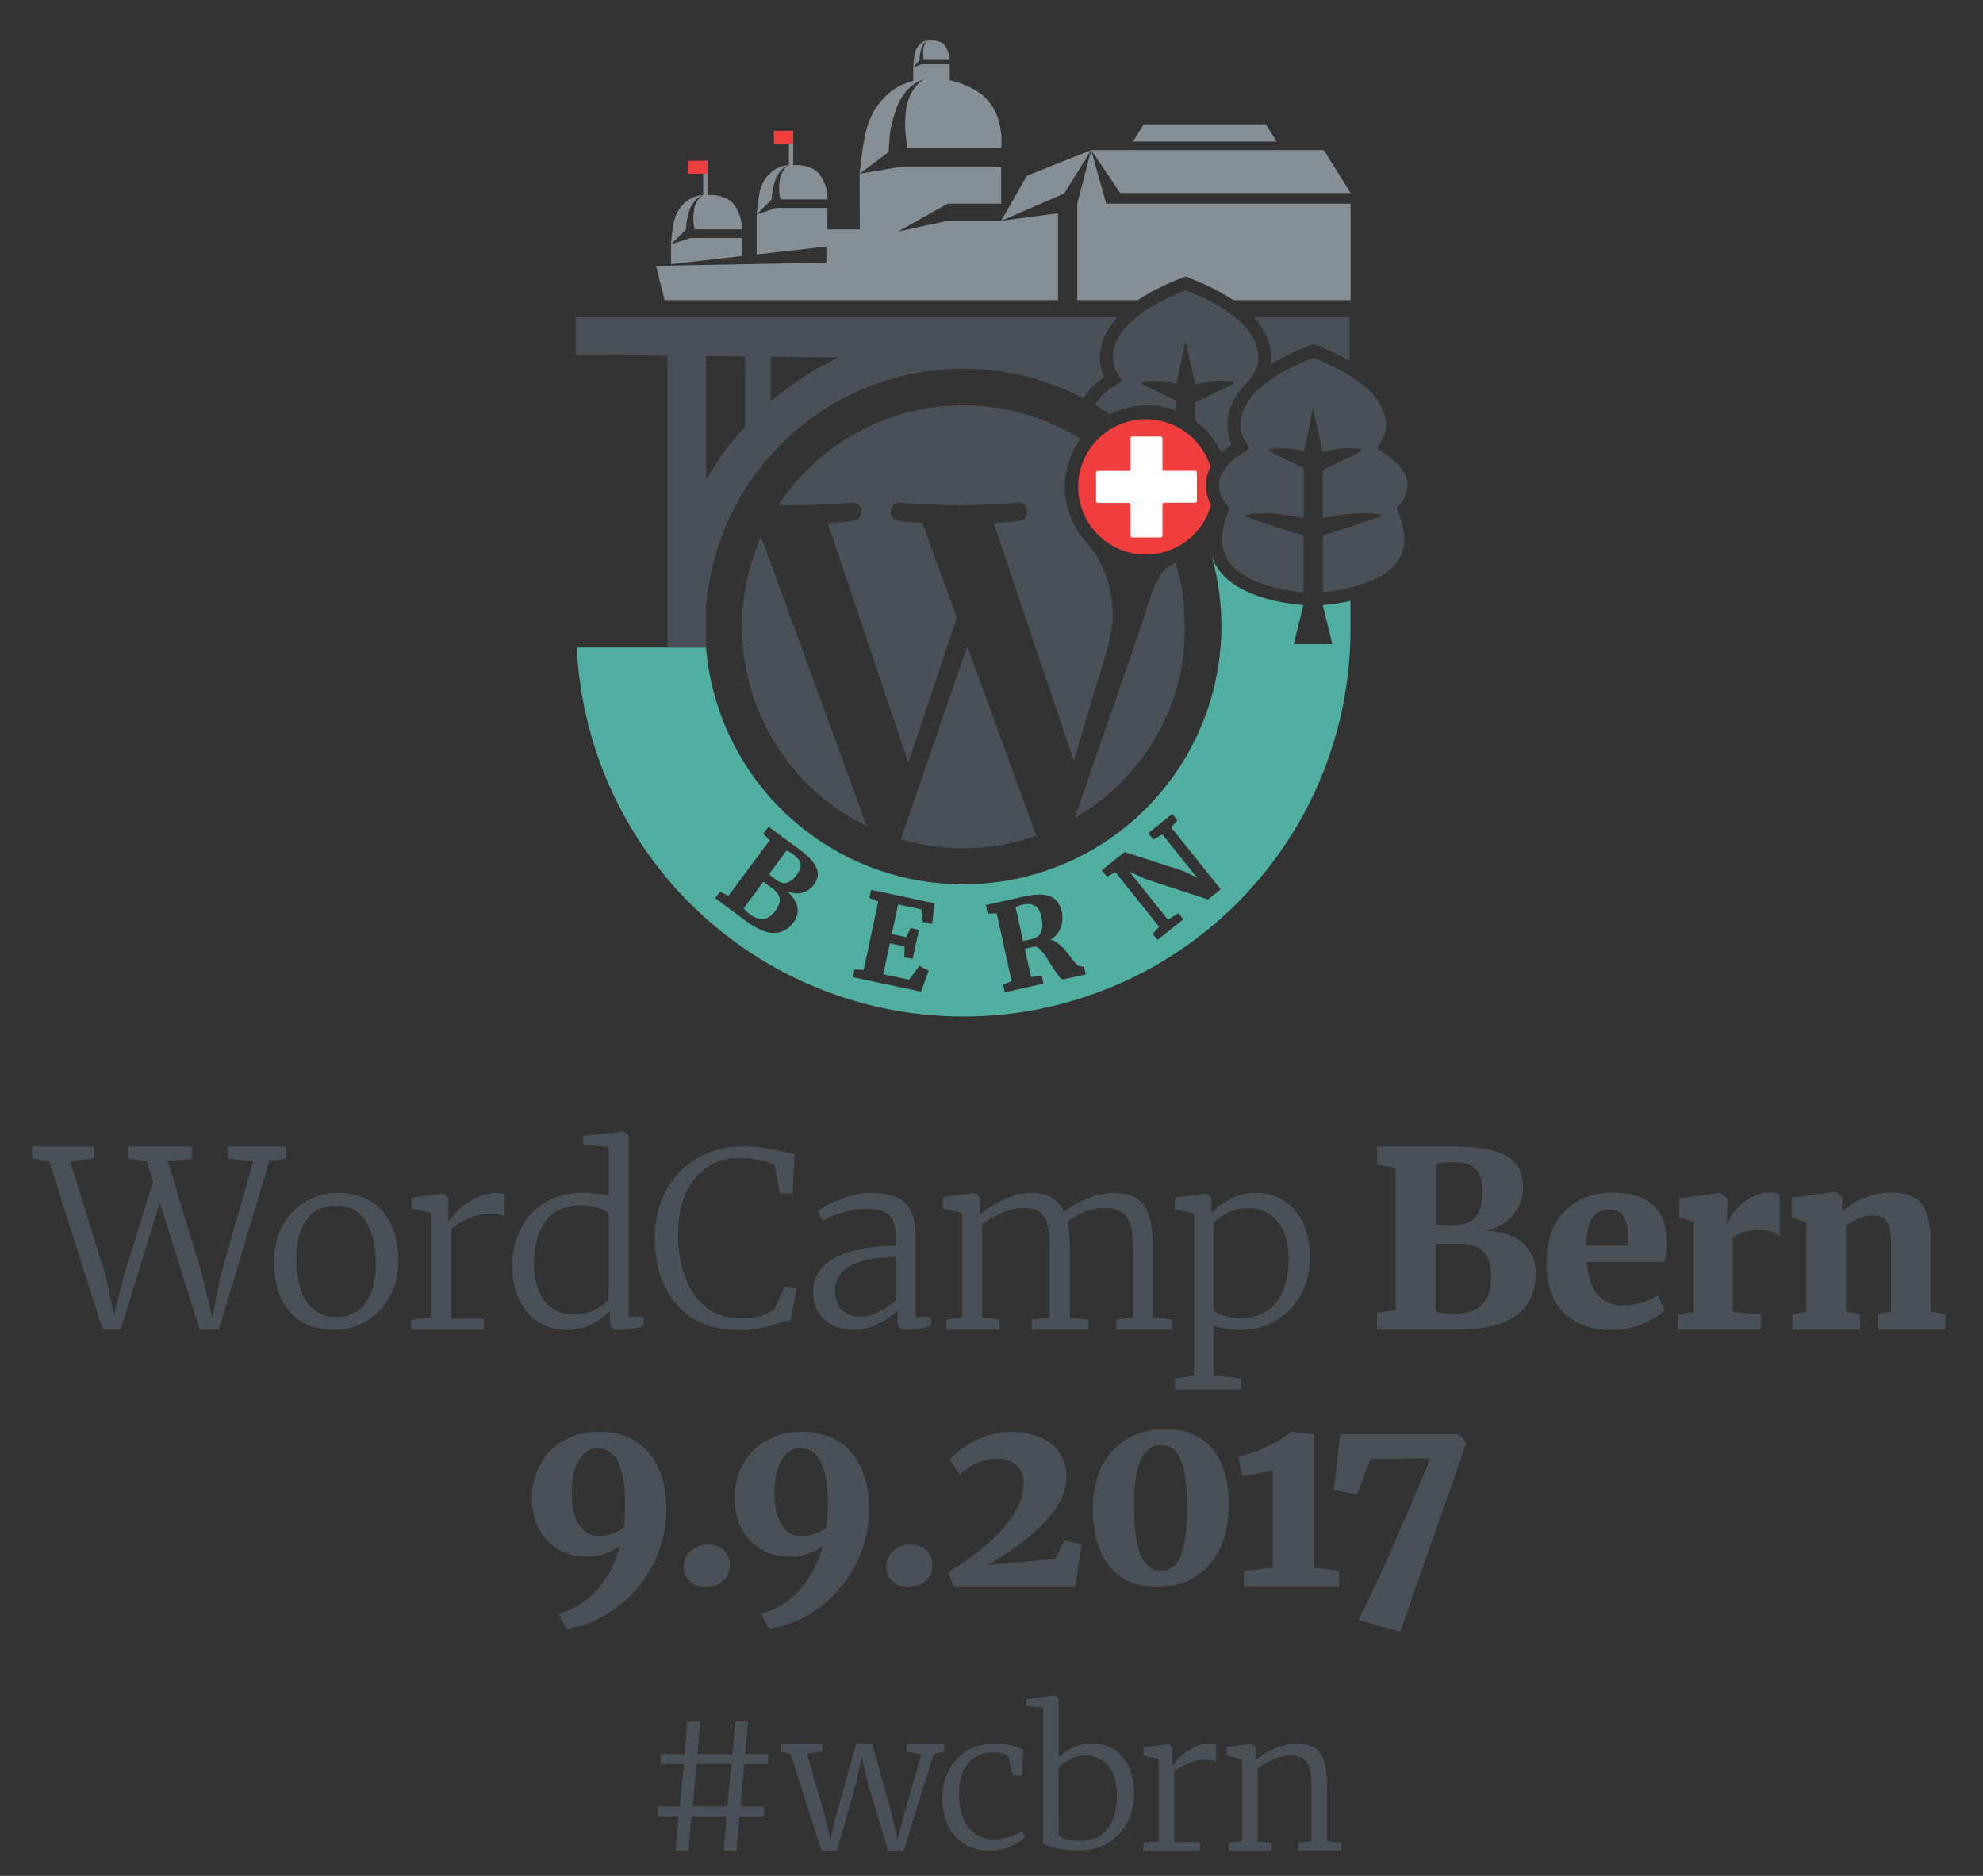 <svg xmlns="http://www.w3.org/2000/svg" width="1850" height="1750"><rect width="100%" height="100%" fill="#333333" stroke="none"/><defs><style>.cls-1{fill:#50afa0;}.cls-2{fill:#495057;}.cls-3{fill:#868e96;}.cls-4{fill:#f03e3e;}.cls-5{fill:#fff;}</style></defs><g id="text_tablet" data-name="text tablet"><g id="Logo-2" data-name="Logo"><path class="cls-1" d="M740.4 797.3l-3.5-2.2-3.1-1.7-16.4 22.2q1.5 1.4 6.9 5.4t9.9 2.5q4.7-1.4 9.1-7.4t3.5-10q-.6-4.5-6.4-8.8zM720 828.3l-7.8-5.8-18.3 24.8q.8 1.8 6.5 6.1t12.5 3.9q5.6-1.1 10.4-7.6a20.4 20.4 0 0 0 4-8.1 9.8 9.8 0 0 0-1.1-6.8 21.8 21.8 0 0 0-6.2-6.5zM965.8 845.3q-4.1-3-11.6-1.3a30.3 30.3 0 0 0-6.8 2.2l7 31.5a24.3 24.3 0 0 0 4.5-.8l4.1-.9a11.1 11.1 0 0 0 8.2-6.4q2.3-5 .4-13.8t-5.8-10.5z"/><path class="cls-1" d="M1234.1 564.5l8.9 36.4h-36l8.9-36.4c-21.5-1.8-74.6-9.8-85.7-46.8h-.1a240.8 240.8 0 1 1-469.3 104q-1.4-8.8-2.1-17.7H538.1a361.1 361.1 0 0 0 721.8-19.2v-24.2a192.5 192.5 0 0 1-25.8 3.9zM759.2 825.3a19.8 19.8 0 0 1-7.6 6.4 18.7 18.7 0 0 1-9.2 1.7 23.2 23.2 0 0 1-9.5-2.7 31.5 31.5 0 0 1 8.6 9.2 18.5 18.5 0 0 1 2.7 10.3 18.2 18.2 0 0 1-3.8 10.1q-15.2 20.5-44-.8l-7.6-5.6-7.4-5.5-14.2-10.5 4.6-6.1 7.7 4L718 784l-5.9-6.2 4.9-6.6 13.8 10.2 7.9 5.8 6.4 4.7q9.5 7 13.7 12.8t4.2 10.8a16.9 16.9 0 0 1-3.8 9.8zM869.6 862l-8.7-1.8-1.4-11.9-21.6-4.6-5.9 27.7 13.6 2.9 3.9-8.6 7.8 1.7-5.8 27.2-7.8-1.7.2-10-13.7-2.9-6.2 28.8 24.1 5.1 9.7-12.9 8.6 4.5-7.1 19.6-63.6-13.5 1.5-7.2 8.6.4 13.5-63.8-8.2-3.4 1.6-7.5 59.2 12.6zM992 913.6q-1.7.4-4.1-2.8t-6.8-10q-3.3-5.3-5.6-8.7a48.7 48.7 0 0 0-4.8-6 10.6 10.6 0 0 0-4.7-3.2l-9.9 2.2 5.8 26.3 10-.9 1.6 7.2-36.1 8-1.6-7.2 8-3.2-14-63.3-8.3.3-1.8-8 16.6-3.7 8.4-1.9 3.6-.8 6.2-1.4q11.5-2.6 18.9-1.8t11.4 4.7q4.1 4 5.8 11.6a25.7 25.7 0 0 1 .3 9.5 23.5 23.5 0 0 1-3.5 9.2 21.1 21.1 0 0 1-7.5 7 16.4 16.4 0 0 1 6.8 3.1 36.5 36.5 0 0 1 6 5.5q2.7 3.1 6.1 7.5t5.4 6.5q1.9 2 3.5 2.1l3.6.4 1.6 7.2zm135-74.5l-58.2-19-15.2-7 36 44.9 9.8-6.1 4.6 5.7-24.1 19.3-4.6-5.7 6.1-6.6-40.8-51-7.9 4.3-4.8-6 21.3-17.1 55 17.8 12.6 6.2-32.4-40.4-8.4 4.9-4.8-6 22.4-18 4.8 6-5.8 6.6 46.3 57.7z"/><path class="cls-2" d="M1030.3 351.6s-15-26.2 12.2-55.6H537v35l85.8.8V604h36v-38c9.5-124.2 113.3-222 240-222a239.7 239.7 0 0 1 112.1 27.7c3.7-6.6 9.8-13.4 19.4-20.1zM695 397.9a277.8 277.8 0 0 0-36.2 49.9V332.2l36.3.4zm24-23.3v-41.8l63.7.6a276.5 276.5 0 0 0-63.7 41.2zM1185.4 339.9c10.4-6.5 23.4-12.8 39.6-18.9a238.9 238.9 0 0 1 34 15.5V296h-89.4c16 17.3 17.3 33.5 15.8 43.9z"/><path class="cls-3" d="M1181 116h-114l-10 16h134l-10-16zM640 214c0-.8.1-1.4.1-2.1s.1-1.6.2-2.4l.3-2.4c.1-.8.2-1.6.4-2.4a58.8 58.8 0 0 1 2.5-9.2 24.6 24.6 0 0 1 4.9-8.3 18.5 18.5 0 0 1 7.6-5.2c-4 0-12 2-18 8s-8.5 12.2-9.9 20.3A177.5 177.5 0 0 0 626 228l14-14z"/><path class="cls-3" d="M650 188.4a22.5 22.5 0 0 0-2.6 8.1 54 54 0 0 0-.5 8.7 32.5 32.5 0 0 0 .4 4.2l.3 2.2c.1.7.3 1.5.4 2v.4h44a37 37 0 0 0-8-24c-5.8-7.1-18-8-18-8h-6v-32h-4v32a17.5 17.5 0 0 0-6 6.4zM692 222h-48l-18 6v18.4l66-7.5V222zM730 160.4a22.5 22.5 0 0 0-2.6 8.1 54 54 0 0 0-.5 8.7 32.5 32.5 0 0 0 .4 4.2l.3 2.2c.1.7.3 1.5.4 2v.4h44a37 37 0 0 0-8-24c-5.8-7.1-18-8-18-8h-6v-32h-4v32a17.5 17.5 0 0 0-6 6.4z"/><path class="cls-3" d="M720 186c0-.8.1-1.4.1-2.1s.1-1.6.2-2.4l.3-2.4c.1-.8.2-1.6.4-2.4a58.8 58.8 0 0 1 2.5-9.2 24.6 24.6 0 0 1 4.9-8.3 18.5 18.5 0 0 1 7.6-5.2c-4 0-12 2-18 8s-8.5 12.2-9.9 20.3A177.5 177.5 0 0 0 706 200l14-14zM857.8 56.1a43.7 43.7 0 0 1 .5-5.3 42.9 42.9 0 0 1 1.1-5.1 12.5 12.5 0 0 1 2.4-4.8 9.7 9.7 0 0 1 4.2-3h-2a13.9 13.9 0 0 0-5.9 3.6c-3.1 2.9-4.3 6.5-5 10.6A101.7 101.7 0 0 0 852 63l5.8-6.8z"/><path class="cls-3" d="M862.7 41.6a11.4 11.4 0 0 0-1.3 4.6 40.5 40.5 0 0 0-.1 4.9 45.9 45.9 0 0 0 .4 4.8H886s-.5-8.6-5-14c-2.9-3.5-9-4-9-4h-6a9.2 9.2 0 0 0-3.3 3.7zM829.6 132.6c.3-3.3.5-6.5 1-10.1a117.7 117.7 0 0 1 5.1-19.7l1.8-4.8 1.1-2.4 1.2-2.3a48.2 48.2 0 0 1 5.9-8.4A37.5 37.5 0 0 1 862 74a35.1 35.1 0 0 0-12.3 13.8 42.1 42.1 0 0 0-3.2 8.4c-.2.7-.4 1.4-.5 2.2s-.3 1.4-.4 2.2-.5 3-.6 4.5a106.2 106.2 0 0 0-.3 18.2c.3 2.7.6 5.9 1 9s.5 3.8.8 5.7H934s4-30-16-48c-10.1-9.1-24.9-13.5-32-15.2V60h-26l-8 3v12.4A57.1 57.1 0 0 0 826 90c-12 12-16.9 24.3-19.8 40.6S802 162 802 162l27.1-20.3c.1-3.1.3-6 .5-9.1zM934 206l58.9-25.5L1018 140l-60 24-24 42zM1032 190l-14-50-13 50v90h56.5c11.2-7.5 25.7-15 44.5-22 18.8 7 33.3 14.5 44.5 22H1260v-90h-228z"/><path class="cls-3" d="M1045 180h215l-25-40h-217l27 40zM838 216l46-26h50v-34h-96l-36 6 .1 52H771.9l.1-20h-48l-18 6v37.4l65-7.4v15l-159 3 8 32h367v-81.1l-53 7.1h-50l-46 10z"/><path class="cls-4" d="M722 122h18v12h-18zM642 150h18v12h-18z"/><path class="cls-2" d="M1149.3 414.6s-16.6-28.9 16.5-60l5.5-8.9c.6-1.1 5.4-11.3.3-24.9s-20.4-32.4-65.5-50c-45.1 17.6-60.6 36.8-65.5 50s-.3 23.7.3 24.9l5.9 9.6-9.5 6.2c-7.4 5.2-12.7 10.5-15.8 16.1q7.2 4.2 14 9a75.9 75.9 0 0 1 61.7-3.6v-9.3l-.4-.2-10.7-5.1-10.7-5.2-10.6-5.4.7-1.5a44.8 44.8 0 0 1 7-.9c2.3-.2 4.4-.2 6.6-.1a82.8 82.8 0 0 1 12.4 1.4l5.9 1.3 8.6-40 9 40.9a88.3 88.3 0 0 1 9.7-2.4 84.1 84.1 0 0 1 12.4-1.4c2.2 0 4.3 0 6.6.1a45.1 45.1 0 0 1 7 .9l.7 1.5-10.6 5.4-10.7 5.2-10.7 5.1-4.4 2.1v17.2a76.7 76.7 0 0 1 24.5 29.9 81.3 81.3 0 0 1 9.8-7.9zM692.2 584.7a206.5 206.5 0 0 0 116.4 185.9l-98.5-269.9a205.7 205.7 0 0 0-17.9 84zM902.4 602.8l-62 180.1a206.6 206.6 0 0 0 126.9-3.3 19.3 19.3 0 0 1-1.5-2.8zM1105.3 584.7c-.5-28-3.4-43.6-8.7-59.4a26.5 26.5 0 0 0-12.7 9.3c-7.3 9.7-12.9 28.2-18.2 46.2l-63.1 182.4c61.4-35.7 104-102.3 102.7-178.5z"/><path class="cls-2" d="M1006.7 497a76 76 0 0 1 1.3-87.6 206.5 206.5 0 0 0-281.8 61.8l13.3.3c21.6 0 55-2.6 55-2.6 11.1-.7 12.4 15.7 1.3 17 0 0-11.2 1.3-23.6 2l75.2 223.7 45.2-135.5-32.2-88.2c-11.1-.7-21.7-2-21.7-2-11.1-.7-9.8-17.7 1.3-17 0 0 34.1 2.6 54.4 2.6s55-2.6 55-2.6c11.1-.7 12.4 15.7 1.3 17 0 0-11.2 1.3-23.6 2l74.6 222 20.6-68.8c8.9-28.6 15.7-49.1 15.7-66.8 0-25.5-8.7-50.9-24.4-68.4a74.6 74.6 0 0 1-6.9-8.9z"/><path class="cls-4" d="M1129.3 435.7a63.1 63.1 0 1 0 .5 35.3c-3.8-7.2-8.3-20.4-.5-35.3z"/><path class="cls-5" d="M1114.8 439.2h-28.5a1.8 1.8 0 0 1-1.8-1.8V409a1.8 1.8 0 0 0-1.8-1.8h-26.3a1.8 1.8 0 0 0-1.8 1.8v28.5a1.8 1.8 0 0 1-1.8 1.8h-28.5a1.8 1.8 0 0 0-1.8 1.8v26.3a1.8 1.8 0 0 0 1.8 1.8h28.5a1.8 1.8 0 0 1 1.8 1.8v28.5a1.8 1.8 0 0 0 1.8 1.8h26.3a1.8 1.8 0 0 0 1.8-1.8v-28.7a1.8 1.8 0 0 1 1.8-1.8h28.5a1.8 1.8 0 0 0 1.8-1.8V441a1.8 1.8 0 0 0-1.8-1.8z"/><path class="cls-2" d="M1303 473.8l4.5-5.1c.5-.7 6.8-9 5.3-19.3-1.2-8.7-7.6-17-18.9-24.9l-9.3-6.5 5.7-9.3c.6-1.1 5.4-11.3.3-24.9s-20.4-32.4-65.5-50c-45.1 17.6-60.6 36.8-65.5 50s-.3 23.7.3 24.9l5.9 9.6-9.5 6.2c-11.4 8-17.8 16.4-19 25.2-1.4 10.5 5.2 18.9 5.3 19l4.5 5.3-2.4 6.5c-6.6 18.1-6 32.2 1.6 43.3 13.9 20 49.4 27 69.8 28.7v-52.7l-7.2-2.3-15.7-5.1-15.7-5.2-15.6-5.4.5-1.5a69.3 69.3 0 0 1 9-1.1c3-.2 5.9-.3 8.8-.3a148.8 148.8 0 0 1 17 1.2l4.2.6 4.1.7 8.2 1.6 2.6.6v-47l-.4-.2-10.7-5.1-10.7-5.2-10.6-5.4.7-1.5a44.8 44.8 0 0 1 7-.9c2.3-.2 4.4-.2 6.6-.1a82.8 82.8 0 0 1 12.4 1.4l5.9 1.3 8.5-39.9 9 40.9a88.3 88.3 0 0 1 9.7-2.4 84.1 84.1 0 0 1 12.4-1.4c2.2 0 4.3 0 6.6.1a45.1 45.1 0 0 1 7 .9l.7 1.5-10.6 5.4-10.7 5.2-10.7 5.1-4.4 2.1v45.1l2.6-.6 8.2-1.6 4.1-.7 4.2-.6a151.3 151.3 0 0 1 17-1.2c2.9 0 5.8 0 8.7.2a69.9 69.9 0 0 1 9 1.1l.5 1.5-15.6 5.4-15.7 5.2-15.7 5.1-7.2 2.3v52.7c20.4-1.7 55.9-8.8 69.8-28.7 7.7-11.1 8.2-25.2 1.6-43.3z"/></g><g id="Text-2" data-name="Text"><path class="cls-2" d="M30.1 1080.7v-11.2h57.8v11.2l-22.6 2.5 33.5 107.5 7.5 35.9 9-35.9 27.6-88.4-6.3-19-17-2.5v-11.2h59.7v11.2l-22.8 2.5 32.5 107.5 9 38.5 7.5-38.5 30.8-107.5-24.1-2.5v-11.2h54.5v11.2l-15.5 2.5-47.1 157.2h-17.8L149.1 1122l-36.6 118.5H95.8L46 1083.4zM347.1 1121.4a49.5 49.5 0 0 1 18.6 23q5.8 14.4 5.8 32.7t-8.4 33.6a59 59 0 0 1-22.1 22.2 57.2 57.2 0 0 1-28.6 7.7q-19.8 0-32.5-8.6a49.1 49.1 0 0 1-18.5-23q-5.8-14.4-5.8-32.7t8.4-33.6a59 59 0 0 1 22-22.2 56.9 56.9 0 0 1 28.5-7.7q19.8 0 32.6 8.6zm-5.5 18.4q-8.9-14.9-27.9-14.9t-27.5 12.8q-9.7 12.8-9.7 37.5a90.1 90.1 0 0 0 3.8 27.2q3.8 12.1 12.1 19.1t21.1 7.1q17.7 0 27.4-12.9t9.7-37.5q-.1-23.6-9-38.5zM401.9 1229.4v-97.9l-17.7-4v-10.3l29.1-3.6h.6l4.4 3.6v22.1h.1l6-7.2q5.6-6.8 16.8-13a46 46 0 0 1 22.6-6.2 21.6 21.6 0 0 1 6.9 1v21.4a9.7 9.7 0 0 0-4-2.1 20.1 20.1 0 0 0-6.5-1.1q-13.1 0-22.6 4.2a74.7 74.7 0 0 0-16.7 10.1v83.9h30.5v10.3h-67.9v-9.5zM486 1145.9a60.3 60.3 0 0 1 22.9-24.3q14.9-8.9 34.6-8.9a108.8 108.8 0 0 1 24.4 2.8V1070l-23.9-2.1v-8.4l37.6-3.8h.6l4.3 3.3v169.2h14v8.9l-2.2.6-10.3 2.2a51.5 51.5 0 0 1-9.3.8 18.1 18.1 0 0 1-5.6-.7 5.2 5.2 0 0 1-3-2.8 14.5 14.5 0 0 1-1.1-6.3v-8.1a60 60 0 0 1-17.5 12.7 51.6 51.6 0 0 1-23.2 5.1 48.4 48.4 0 0 1-25-6.7q-11.4-6.7-18.4-20.4t-7-33.4a72.5 72.5 0 0 1 8.1-34.2zm81.9-13.1q-1.9-3.4-9.6-5.9a53.6 53.6 0 0 0-16.5-2.5 43.9 43.9 0 0 0-22.7 5.8q-9.8 5.8-15.3 17.8t-5.6 30.6q0 16.4 5.1 27.1t13.5 15.7a37 37 0 0 0 19 5 41.6 41.6 0 0 0 13.2-2.1 45.4 45.4 0 0 0 11.2-5.4 36.4 36.4 0 0 0 7.6-6.6zM621.7 1110a76.9 76.9 0 0 1 29.4-29.9q18.7-10.7 41.7-10.7a134.5 134.5 0 0 1 22.6 1.9q10.9 1.9 22.2 4.5l3.7.9-1.9 36.6h-11.9l-4.9-25.9q-3.4-2.9-12.4-4.9a104.9 104.9 0 0 0-22-2 50.4 50.4 0 0 0-28.5 8.4q-12.6 8.4-19.9 24.5t-7.2 38.5a114.8 114.8 0 0 0 6.3 38.7q6.3 17.7 19.1 28.4t31.7 10.7q13.1 0 20.4-2.1a38.1 38.1 0 0 0 12.5-6.1l9.2-21 11.2 1.7-5.6 29.8a23.1 23.1 0 0 0-6.1.8l-7.5 2.3a130.4 130.4 0 0 1-15.7 4.2 98.2 98.2 0 0 1-18.9 1.5q-24.7 0-42.3-10.7a68.9 68.9 0 0 1-26.8-30.3q-9.2-19.6-9.2-45.7 0-24.8 10.8-44.1zM835.7 1155.7q0-10.5-2.4-16.4a16 16 0 0 0-8.4-8.8q-6-2.8-16.8-2.8-19.3 0-40.4 11.1h-.1l-5.1-8.8q2.6-2.5 10.8-6.6a116.2 116.2 0 0 1 18.7-7.4 69 69 0 0 1 20.2-3.2q15.7 0 24.8 4.2a25.4 25.4 0 0 1 13.1 13.5q4 9.3 4 25.1v72.9h14.4v8.5q-13.5 3.6-21.6 3.6a19.9 19.9 0 0 1-5.7-.6 4.9 4.9 0 0 1-2.9-2.7 15.4 15.4 0 0 1-1-6.4v-8.4a128.4 128.4 0 0 1-10.3 8 66.6 66.6 0 0 1-13.2 6.9 44.3 44.3 0 0 1-16.7 3.2 46.7 46.7 0 0 1-19.4-3.9 31.4 31.4 0 0 1-13.9-12q-5.2-8.1-5.2-20.1 0-15.1 10.8-24.5t28.2-13.7a160.3 160.3 0 0 1 38.1-4.2zm0 17q-18.6 0-31.4 3.8t-19 10.7a22.9 22.9 0 0 0-6.3 15.9q0 13.2 6.7 19.2t18.1 6q6.6 0 15.6-4.4a82.9 82.9 0 0 0 16.3-10.5zM897.7 1229.1v-97.6l-17.9-3.9v-10.9l29.3-3.6h.6l4.5 3.6v10.5l-.2 5.9a81.5 81.5 0 0 1 13.4-9.4 97.3 97.3 0 0 1 17.2-7.8 52 52 0 0 1 16.8-3.1q12.2 0 19.7 4.3a27.3 27.3 0 0 1 11.4 13.3 67.8 67.8 0 0 1 12.4-7.9 99.4 99.4 0 0 1 16.9-6.9 57.4 57.4 0 0 1 16.8-2.8q14.5 0 22.5 5.5t11.2 16.7q3.3 11.3 3.3 30.2v63.9l17.4 1.7v9.6h-51.4v-9.6l15.5-1.7v-63q0-14-2.1-22.3t-8.1-12.6q-6-4.3-17.3-4.3a47.7 47.7 0 0 0-17.8 3.8 71.4 71.4 0 0 0-16.1 8.8q2.4 10 2.4 26.7v63l17.4 1.7v9.6h-52.8v-9.6l16.6-1.7v-63.6q0-14.3-1.8-22.3t-7.2-12.2q-5.4-4.1-16.3-4.1-9 0-19.4 4.6a84.3 84.3 0 0 0-18.4 10.9v86.7l16.3 1.7v9.6H883v-9.6zM1143.8 1239.6a58.9 58.9 0 0 1-11.8-2.7l.4 20.5v25.9l25.5 2.4v10.5h-61.7v-10.5l17.7-2.3v-151.3l-18-3.8v-11.1l29.4-3.6h.6l4.2 3.6v14.6a68 68 0 0 1 17.9-13.4 52.1 52.1 0 0 1 48.5.9q11.4 6.4 18.4 19.9t7 33.5a73.7 73.7 0 0 1-8 34.4 61.1 61.1 0 0 1-22.8 24.5q-14.8 9-34 9a97 97 0 0 1-13.3-1zm-11.3-17.3q1.1 1.8 4.9 3.5a45.5 45.5 0 0 0 9.3 2.8 58.6 58.6 0 0 0 11.6 1.1 42.7 42.7 0 0 0 22.3-5.8q9.8-5.8 15.5-17.9t6-30q.1-16.7-4.9-27.7t-13.6-16.1a36.9 36.9 0 0 0-19.4-5.1 41.6 41.6 0 0 0-18.4 4.1 44.5 44.5 0 0 0-13.3 9.3zM1302.1 1221.9v-132.3l-17.3-3v-17h71.7q24.3 0 38.4 4.4t20 12.7q5.9 8.3 5.9 20.7a40.7 40.7 0 0 1-4.7 19.7 38.5 38.5 0 0 1-13 14.1 47.5 47.5 0 0 1-19 7q14.6 0 25.5 4.7a37.9 37.9 0 0 1 17 13.6q6.1 9 6.1 21.4 0 52.5-73.6 52.5h-74.5v-15.7zm55.7 3.5q17.5 0 25.4-8.8t7.9-25.3q0-11.4-3.3-18.2a20.2 20.2 0 0 0-10.2-9.8q-6.9-3.1-18-3.1h-20v63.3q3.6 1.9 18.2 1.9zm-.1-82.7q13.4 0 19.4-7.9t6.1-23.3q0-14.2-6.5-20.8t-21.3-6.6a82.9 82.9 0 0 0-8.5.5q-5 .5-7.1 1v56.7q4.2.5 17.9.5zM1450.4 1142.6a53.9 53.9 0 0 1 22-22.3q14.2-7.7 32.8-7.7 23.7 0 36.3 11.1t13.2 31.7q0 14.4-1.7 21.8h-72.5q1.3 20.7 10.2 30.7t23.4 10a57.7 57.7 0 0 0 17.6-2.9 62.6 62.6 0 0 0 14.9-6.6l6.5 13.9a48.4 48.4 0 0 1-11.6 8.4 84.5 84.5 0 0 1-17.6 7.1 71.6 71.6 0 0 1-19.9 2.9q-20.9 0-34.6-8a48.1 48.1 0 0 1-20.2-22.2q-6.5-14.3-6.5-33.4t7.7-34.5zm68.4 19.2v-8.1q0-12-4-18.6t-13.7-6.6a20.3 20.3 0 0 0-10.9 2.8q-4.5 2.8-7.2 10.1t-3 20.4zM1580.2 1224.1v-83.9l-13.6-4.5V1118l37.6-5.2h.6l6.6 4.9v6.5l-.6 17.7h.6q1.6-5.1 7.1-12a52.9 52.9 0 0 1 14.2-12.2 35.8 35.8 0 0 1 18.9-5.2 23.3 23.3 0 0 1 5.1.5 12.6 12.6 0 0 1 3.6 1.3v39.3a27.4 27.4 0 0 0-8-4.7 29.5 29.5 0 0 0-9.9-1.5 53.4 53.4 0 0 0-15.3 2.1q-7 2.1-10.6 5.2v69.3l26.5 2.2v14.2h-77.7v-14.3zM1685.2 1223.9v-83.8l-13.8-4.4v-18.5l40.5-5.2h.6l6.2 4.9v8.2l-.2 5.2a68.8 68.8 0 0 1 20.4-12.6 64.7 64.7 0 0 1 25.3-5.2q13.9 0 22 4.9t11.6 15.7q3.5 10.8 3.5 29.3v61.2l13.5 2v14.8h-62.4v-14.6l11.8-2.1v-61q0-10.9-1.5-17t-5.3-8.9q-3.8-2.9-11-2.9a31.3 31.3 0 0 0-13 2.9 46.2 46.2 0 0 0-11.1 6.8v80.1l13 2.1v14.6h-63.1v-14.6zM607.9 1461.9q-13.7 24.7-35.3 39.7t-44.3 17.7l-7.3-13.5q22.8-7.1 37-23.8a100.9 100.9 0 0 0 20.4-39.8 49 49 0 0 1-13.6 7.2 52.1 52.1 0 0 1-17.5 2.8 51.2 51.2 0 0 1-26.3-6.8 47.4 47.4 0 0 1-18.2-19.2q-6.6-12.4-6.6-28.7a65 65 0 0 1 7.5-30.9 56.3 56.3 0 0 1 21.8-22.5q14.4-8.4 34.1-8.4t34.1 9.2a56.1 56.1 0 0 1 20.9 25.3q7 16.1 7 36.9 0 30.1-13.7 54.8zm-24.7-54.9v-3.8q0-24.3-6.1-38.2t-19.7-14a17.5 17.5 0 0 0-13.2 5.7 35.9 35.9 0 0 0-8.1 14.8 66.1 66.1 0 0 0-2.7 18.9q0 21.6 6.7 32t17.9 10.4a40 40 0 0 0 13.8-2.3 31.2 31.2 0 0 0 10.1-5.6 178.9 178.9 0 0 0 1.3-17.9zM640.9 1451a21.4 21.4 0 0 1 8.4-7.4 24.9 24.9 0 0 1 11.4-2.6 21.6 21.6 0 0 1 10.8 2.6 17.9 17.9 0 0 1 7 6.9 18.7 18.7 0 0 1 2.4 9.3q0 9.7-6.6 15.3t-17.1 5.6a19.6 19.6 0 0 1-9.4-2.4 19.4 19.4 0 0 1-7.2-6.7 17.6 17.6 0 0 1-2.8-9.8 19.1 19.1 0 0 1 3.1-10.8zM797 1461.9q-13.7 24.7-35.3 39.7t-44.3 17.7l-7.3-13.5q22.8-7.1 37-23.8a100.9 100.9 0 0 0 20.4-39.8 49 49 0 0 1-13.6 7.2 52.1 52.1 0 0 1-17.5 2.8 51.2 51.2 0 0 1-26.3-6.8 47.4 47.4 0 0 1-18.2-19.2q-6.6-12.4-6.6-28.7a65 65 0 0 1 7.5-30.9 56.3 56.3 0 0 1 21.8-22.5q14.4-8.4 34.1-8.4t34.1 9.2a56.1 56.1 0 0 1 20.9 25.3q7 16.1 7 36.9 0 30.1-13.7 54.8zm-24.7-54.9v-3.8q0-24.3-6.1-38.2t-19.7-14a17.5 17.5 0 0 0-13.2 5.7 35.9 35.9 0 0 0-8.1 14.8 66.1 66.1 0 0 0-2.7 18.9q0 21.6 6.7 32t17.9 10.4a40 40 0 0 0 13.8-2.3 31.2 31.2 0 0 0 10.1-5.6 178.9 178.9 0 0 0 1.3-17.9zM829.9 1451a21.4 21.4 0 0 1 8.4-7.4 24.9 24.9 0 0 1 11.4-2.6 21.6 21.6 0 0 1 10.8 2.6 17.9 17.9 0 0 1 7 6.9 18.7 18.7 0 0 1 2.4 9.3q0 9.7-6.6 15.3t-17.1 5.6a19.6 19.6 0 0 1-9.4-2.4 19.4 19.4 0 0 1-7.2-6.7 17.6 17.6 0 0 1-2.8-9.8 19.1 19.1 0 0 1 3.1-10.8zM935.6 1426.1q19.4-21.6 19.4-42.3 0-10.7-6.8-16.9t-18.2-6.2a42.2 42.2 0 0 0-14.5 2.4 44.4 44.4 0 0 0-10.3 5.1q-3.8 2.7-9.8 7.5l-9.4-13.8q4.5-5.7 13.3-11.8a87.5 87.5 0 0 1 20.3-10.2 68.7 68.7 0 0 1 23.2-4.1q17.3 0 29 5.6t17.4 15a39.8 39.8 0 0 1 5.7 20.9q0 21.5-20.4 42.7t-53.1 40l62.9-5.6 9-17.2 15.9 3.3-6.2 40H889.9l-5.3-13.8q31.6-19 51-40.6zM1028.5 1366.7q9-16.8 24.3-25.2a69 69 0 0 1 33.6-8.3q29.5 0 44.8 18.4t15.1 53q0 24.4-9 41.6t-24 25.8a66.3 66.3 0 0 1-33.5 8.6q-19.3 0-32.8-8.7t-20.5-25q-7-16.3-7-38.9 0-24.5 9-41.3zm76.5 6.6q-2.4-12.9-7.7-19t-14.3-6.1q-12.9 0-18.9 13.9t-6 42.7q0 31.1 6 45.8t19.2 14.7q12.7 0 18.4-14.1t5.7-43.9q0-21.1-2.4-34zM1187.6 1462.4v-90.7a124.6 124.6 0 0 1-14.2 3 99.8 99.8 0 0 1-15 1.7l-2.9-17.7a108.6 108.6 0 0 0 26.6-9.2 110.5 110.5 0 0 0 22.5-13.9h.1l20.9 2.4v124.4l23.7 3.1v14.9h-88.7v-14.9zM1278.7 1360.7l-12.8 33.5-21.5-4.3 5.8-51.9h111.2l6.6 8.4-61.7 175.7-39-10.7q14.6-29 28.8-61.3t32.2-74.9l6.1-14.6zM613.5 1694.5v-9.2h20.8l3.7-39.7h-21.6v-9.2h22.3l2.6-30.5h12l-2.6 30.5h32.6l2.7-30.5h11.9l-2.7 30.5h21.5v9.2h-22.4l-3.5 39.7h22.1v9.2h-23l-2.8 32h-11.9l2.7-32h-32.8l-2.9 32h-12.1l3.1-32zm68.9-49h-32.6l-3.6 39.7h32.3zM728.1 1634v-7.4h39v7.4l-14.3 2.1 16 55.1 6 24.6 5.9-24.8 18-64.3h14.9l18 64.3 5.8 25 6.4-24.7 15.8-54.9-13.9-2.2v-7.4h35.2v7.4l-9.9 2.2-27.9 90.3h-14.6l-19.5-66-5.1-22.3-4.4 22.3-18.9 66h-14.1l-28.9-90.4zM943.1 1628.2a79.6 79.6 0 0 1 11.5 3.7l-.8 24.4h-9l-3.8-16.2q-1.2-5.2-15.5-5.2a28.7 28.7 0 0 0-16.3 4.6 29.7 29.7 0 0 0-10.7 13.3 50.5 50.5 0 0 0-3.8 20.4q0 14.1 4.2 23.7t11.5 14.3a30 30 0 0 0 16.6 4.7 48 48 0 0 0 14.8-2.3 43.9 43.9 0 0 0 11.6-5.4l2.9 5.6q-5.2 5.2-14.4 9a47.9 47.9 0 0 1-18.1 3.7q-14.2 0-24.3-6.4a40.4 40.4 0 0 1-15.2-17.5 58.6 58.6 0 0 1-5.1-24.9 57.6 57.6 0 0 1 5.7-25.6 44.4 44.4 0 0 1 16.9-18.6q11.2-7 27.4-7a56 56 0 0 1 13.9 1.7zM957.7 1591.5v-6.6l26.3-3.1h.4l3.3 2.5v55.2a49.7 49.7 0 0 1 13.5-9.3 39.8 39.8 0 0 1 17.4-3.7 39.2 39.2 0 0 1 19.5 5q9 5 14.4 15.5t5.4 26.3a57.5 57.5 0 0 1-6.3 26.8 47.8 47.8 0 0 1-18 19.2q-11.7 7.1-27.1 7.1a92.1 92.1 0 0 1-14.9-1.2 84.7 84.7 0 0 1-12.3-2.8q-5-1.6-6.2-2.9V1593zm30 119.9q1.4 2.8 7.2 4.4a48.7 48.7 0 0 0 13 1.6 33.5 33.5 0 0 0 17.8-4.7q7.7-4.7 12-14.2t4.3-23.6q0-12.6-4-21t-10.6-12.3a28.8 28.8 0 0 0-14.9-3.9 30 30 0 0 0-14.3 3.6 38.5 38.5 0 0 0-10.6 7.8zM1081 1717.8v-76.6l-13.9-3.2v-8l22.8-2.8h.4l3.4 2.8v17.3h.1l4.7-5.7q4.4-5.3 13.1-10.2a36 36 0 0 1 17.7-4.9 16.9 16.9 0 0 1 5.4.8v16.8a7.6 7.6 0 0 0-3.2-1.7 15.7 15.7 0 0 0-5.1-.8 43.5 43.5 0 0 0-17.7 3.3 58.5 58.5 0 0 0-13.1 7.9v65.7h23.9v8.1h-52.9v-7.6zM1158.6 1717.6v-76.4l-14-3.5v-8.1l22.9-2.8h.4l3.5 2.8v8.2l-.2 4.6a62.5 62.5 0 0 1 10.6-7.4 76.3 76.3 0 0 1 13.8-6.1 43.3 43.3 0 0 1 13.6-2.4q11.4 0 17.7 4.4t8.7 13.2q2.4 8.8 2.4 23.7v49.8l13.5 1.3v7.5h-40.4v-7.4l12.4-1.3v-49.8q0-11-1.5-17.4a16 16 0 0 0-5.9-9.5q-4.4-3.2-12.9-3.2a39.3 39.3 0 0 0-15.5 3.6 66.1 66.1 0 0 0-14.5 8.5v67.8l13.1 1.4v7.5h-39.7v-7.6z"/></g></g></svg>